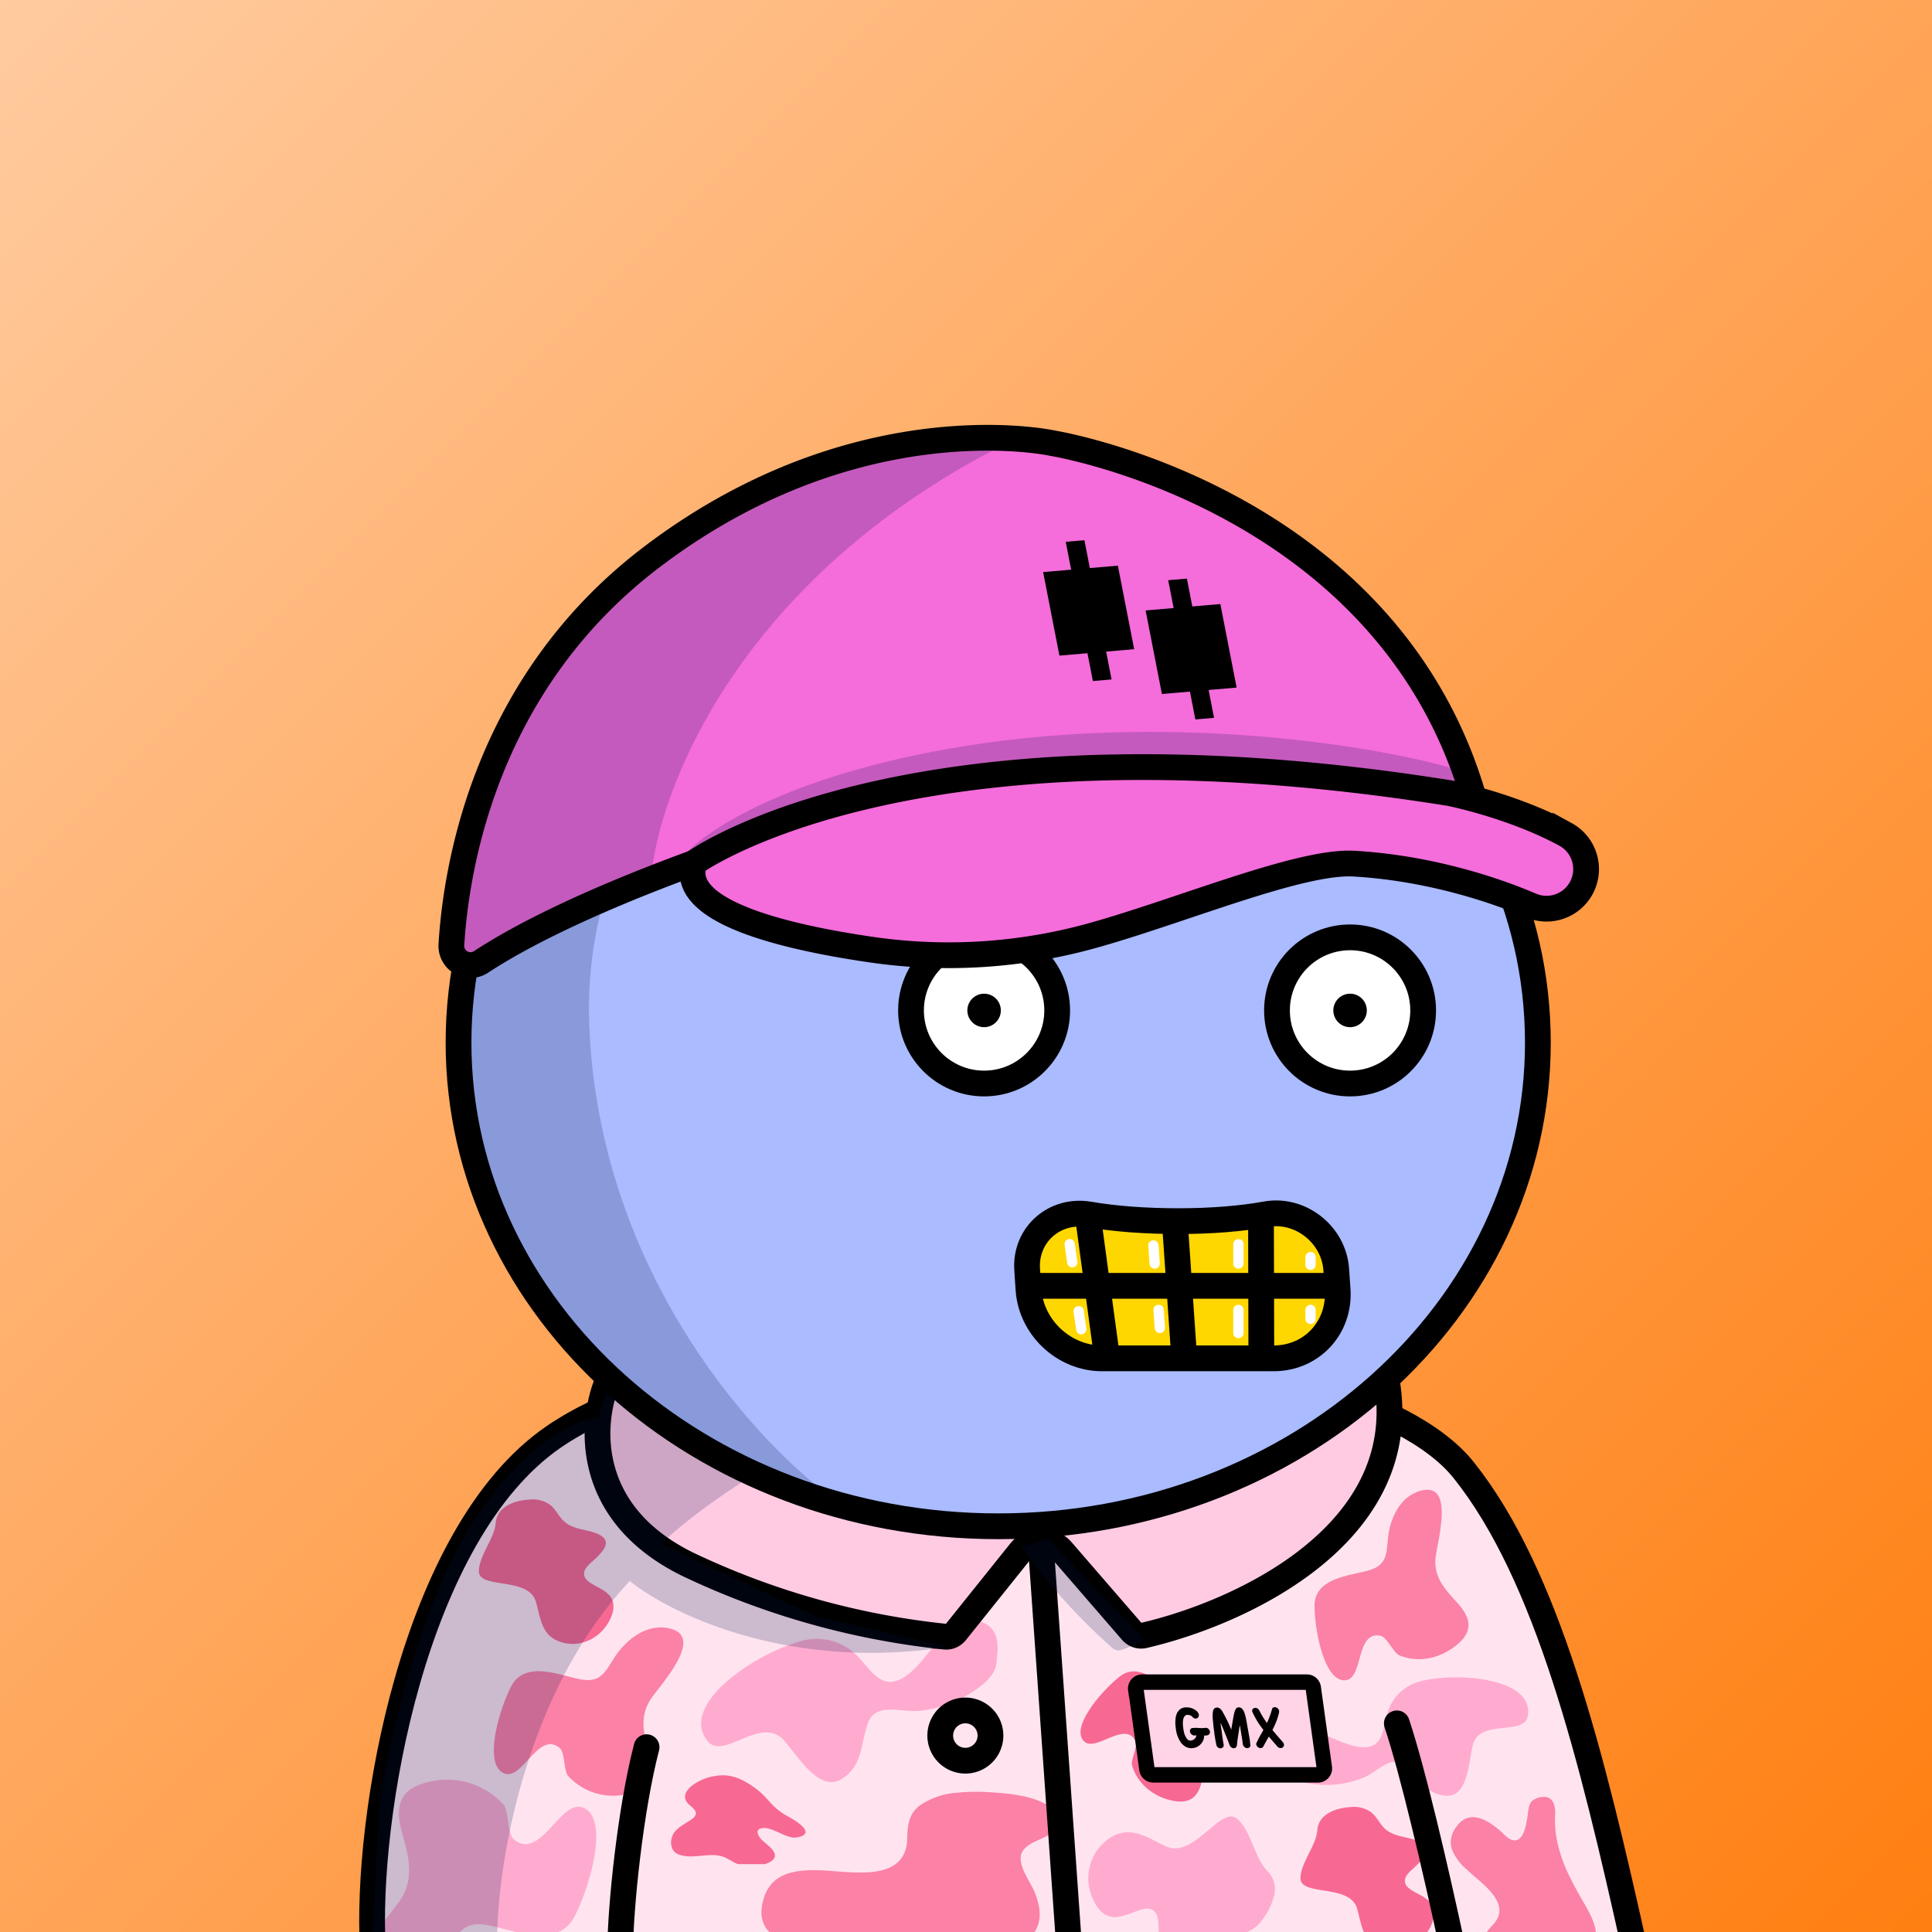 <svg
      xmlns="http://www.w3.org/2000/svg"
      preserveAspectRatio="xMidYMin meet"
      fill="none"
      viewBox="0 0 1500 1500"
    >
      <rect x="0" y="0" width="1500" height="1500" fill="#808080" stroke="none"/>
      <g>
      <path fill="url(#prefix__paint0_linear_53_30459)" d="M0 0h1500v1500H0z"/><defs><linearGradient id="prefix__paint0_linear_53_30459" x1="0" y1="0" x2="1500" y2="1500" gradientUnits="userSpaceOnUse"><stop stop-color="#FFCB9F"/><stop offset="1" stop-color="#FF7F11"/></linearGradient></defs>
      <g clip-path="url(#a)"> <path fill="#FFE4F0" d="m291.7 1503 6-91.4L329 1275l34.1-81.7 51.9-68.9 48-17.9 9.8-36s114 126.5 343.2 113.6c0 0 175.5-31.1 254.8-107l17.3 30 54.2 42.3 36 68.4 44.4 116.4 41.5 168.3-972.5.4Z"/> <path fill="#F76993" d="M623.3 1425.2c-1.8.8-3.7 1.3-5.7 1.5-3.5.5-9.2-2.2-12-3.5-4.2-1.8-9.8-4.8-14.5-3.7-.7.1-1.3.4-1.9.8a2.9 2.9 0 0 0-.8 3.3c.4 1.3 1.1 2.6 2 3.7 3.2 3.7 8.3 6.4 10.6 10.8 2.5 4.9-2.6 7.7-6.6 9l-.6.2H573c-3.8-1.3-7-3.9-10.7-5.4-5.2-2.1-11-1.7-16.6-1.2-6.5.6-13 1.4-19-1-6.9-2.7-7-11.7-3.2-17 2.7-3.7 7-6 10.7-8.4 2.5-1.6 7.2-4.1 5.8-7.7-1.4-3.6-6.1-5.2-7.6-9-2.3-5.6 3.2-10.3 7.4-13 7-4.4 15.3-6.6 23.6-6.2 5.6.5 11 2.3 15.9 5.3 2 1.1 4 2.4 5.8 3.7 9.8 6.9 12 12.3 19 17.8a48 48 0 0 0 7 4.7c5 2.7 12.8 7.4 14.1 11.3.6 1.5.1 3-2 4Z"/> <path fill="#FB81A6" d="M823.2 1414.3c-.6 5-6.1 8.9-11.3 11.6-4 2.2-9.9 4.1-14.1 7.3-2.6 2-4.6 4.4-5.2 7.5-.1 1-.2 2-.1 3 .4 8.6 8.1 18.6 11 25.9 4.2 10.6 6 22.1-1 31.4H598.2a22 22 0 0 1-7-17.2c.1-2.3.4-4.7 1-7 6.4-29.3 38-25.3 61-23.6 18 1.3 41 2.2 48.6-13.8a26.2 26.2 0 0 0 2.5-11.2c.3-10.6.9-19.9 10.2-26.7a58.3 58.3 0 0 1 28.1-9.6c8.8-.9 17.6-1 26.3-.4 15.5 1 39.8 3 51.1 15.4 1.4 1.3 2.3 3 2.9 4.7.2 1 .3 1.8.2 2.8Zm415.9 86.7h-85.4c1.6-2.4 3.4-4.6 5.4-6.6 12.6-13.5-1.3-26.3-12-35.6-2.5-2.1-5.3-4.5-8-7a42.8 42.8 0 0 1-11.4-14.8c-2-5.3-2-11.2 2.2-17.6l.6-.8c6-8.7 13.6-9.1 21-6 5 2.1 10 5.9 14.2 9.7 3.4 3.2 8.6 9 13.6 5.5 4.5-3.3 5.6-11.6 6.5-16.6.5-2.6.6-6.1 1.5-9.1.4-1.6 1.3-3 2.4-4a15 15 0 0 1 8.4-3c1.2-.1 2.4 0 3.5.4 3.7 1.3 6.5 5.4 5.7 15.1a81.8 81.8 0 0 0 2.2 21.4c2 8.4 5 16.5 8.8 24.3a337 337 0 0 0 8.3 15.7c4.8 8.5 11.7 18.7 12.5 29Z"/> <path fill="#FFABCF" d="M748.1 1257.7c-9.8.4-18.6 15.3-24.2 21.8-7.7 9-18.2 24.4-31 26.2-11.6 1.5-19.6-12.4-26.6-19.3a44 44 0 0 0-44.6-12.2c-35.5 9.7-94.7 49-72.5 77.4 12.5 16 41.8-20.8 59.8 0 11 12.7 27.2 39.8 44 29.9 16.8-10 15-26.7 20.6-43 6-17.6 26-8.7 40.3-10.2a93 93 0 0 0 40.4-14.2c8-5.1 18.7-13 19.4-23.6.5-7.8 7-34.3-25.6-32.8Zm258.9 85c7-3.5 19.3 3.6 25.8 6.1 9 3.5 22.6 10.4 32.4 6.7 9-3.5 9.2-16.5 11.6-24.3a35.9 35.9 0 0 1 27-26.1c29.3-7 87.2-2 82.4 27-2.7 16.4-38.1 1.5-42.9 23.5-2.9 13.3-4 39.1-19.9 38.6-15.9-.5-21.2-13.3-31.5-22.8-11.1-10.2-22 4-32.9 8.6a76 76 0 0 1-34.5 5.6c-7.7-.5-18.5-2.1-23-9.3-3.5-5.5-18.5-22 5.4-33.6Z"/> <path fill="#FB81A6" d="M504.7 1320c6.7-10.7 44.9-50.3 13.7-56-16.5-3-31.2 8.4-40.1 21-4 5.6-7.2 13-13 17-5.8 3.8-13.2 2.3-19.7.7-16.2-4-39.5-12.2-49.1 7.3-10.6 21.5-20.8 61.4-4.6 67 14 4.9 26-33.2 42.5-20 4.3 3.4 3.3 18 6.6 21.7a47.3 47.3 0 0 0 48.6 13.5c17.1-4.4 18.6-16.3 14.3-31.5-4-14-7.5-27.3.8-40.6Z"/> <path fill="#F76993" d="M948.8 1348c9-6 52.5-23 30.5-38.4-11.7-8.2-27-4.6-38.5 2-5 3-10 7.5-16 8.5-5.8 1-11-2.8-15.4-6.4-11.2-8.8-26.2-23.4-40.5-11.7-15.8 12.8-37.8 40-27.2 50 9 8.7 31.7-16.4 39.8-.4 2.2 4.1-3.8 15-2.6 19 4.4 15 17.5 25 32.7 27.7 14.8 2.6 20.2-6 22.2-19.2 2-12.3 3.9-23.8 15-31.1Z"/> <path fill="#FFABCF" d="M989 1472.3a48.2 48.2 0 0 1-8.6 17.7 27.7 27.7 0 0 1-14.6 11h-66.1l-.2-3.2c-.1-4.7.1-11.9-4.5-14.8-4.6-2.8-11.2.3-15.6 2-5.7 2-12 4.7-18.2 2.8-6.8-2-11-8.9-13.4-15.1a37.6 37.6 0 0 1 14-45.8c15.7-10 28.4-.6 43 6.4 7 3.4 14 1.4 20.6-2.6a97 97 0 0 0 10.9-8.2c9.6-8 18-16 24.5-10.2 4.5 4 7.6 10.2 10.5 16.8 3.8 8.8 7.1 18 12.5 23.3a20.3 20.3 0 0 1 5.3 20Z"/> <path fill="#FB81A6" d="M1114.5 1209.9c1-11.8 16-60.7-12.2-52.3-15 4.5-22.4 20.1-24.4 34.4-1 6.2-.5 13.7-3.7 19.4-3.1 5.7-9.9 7.6-16 9-15 3.5-37.8 6.5-37.6 26.7.3 22.2 8.6 59.6 24.4 57.4 13.7-1.9 7.5-38.4 26.8-34.5 5 1 10.3 13.5 14.6 15.2 15.8 6.5 33.2 2 46-9.2 12.3-10.9 8.5-21.3-1.4-32.1-9.3-10-17.8-19.5-16.5-34Z"/> <path fill="#FFABCF" d="M446.6 1487c-3.8 7.7-9.3 12-15.7 14a52.8 52.8 0 0 1-25.6 0c-7-1.4-14-3.4-20.1-4.9-8.2-2-17.2-4-24.7 1-1.6 1.1-3 2.4-4.4 3.9h-64.4c2.4-3.6 5-7 7.4-10.3 5.2-7 10-12.8 12.2-16.3 10.4-16.6 6-33.2 1-50.8-5.4-19-3.5-33.8 17.9-39.4a59.3 59.3 0 0 1 60.8 17c4 4.7 2.8 22.9 8.2 27.1 20.7 16.4 35.6-31.1 53.1-25 20.3 7 7.5 57-5.7 83.7Z"/> <path fill="#F76993" d="M416.2 1244c3.6 13.2 4.5 26.5 19.7 31 14.8 4.5 29.8-3 37-16.2 2.7-5 4.8-11.5 2.3-17-2.2-5-7.4-7.5-11.9-10-3.4-2-9.1-4.5-9.8-9-.7-4.5 4-8.4 7-11 6.4-6 16.3-15 4.1-20.6-9.5-4.5-21-3.1-28.4-11.8-3.1-3.6-5.3-8-9.2-11.1a23.2 23.2 0 0 0-16.2-4c-11.6.7-25 5.4-26 18.5-.7 11-12.8 25-13 36.9-.3 14.6 39 3.9 44.4 24.3Zm694.8 251.3a36.8 36.8 0 0 1-3.5 5.7h-48.2c-2.6-5.5-3.7-12.1-5.5-18.7-1.7-6.4-6.7-9.7-12.8-11.7-13.2-4.3-31.5-2.5-31.3-12.5.2-10.7 10-22.9 12.4-33.2.3-1.2.5-2.3.6-3.5.8-13 14.2-17.6 25.7-18.4a23 23 0 0 1 16.1 4c3.9 3 6 7.5 9.2 11.2 5.8 6.7 14 7.3 21.9 9.4a38 38 0 0 1 6.3 2.2c10.4 5 4.4 12.2-1.5 17.9l-2.6 2.5c-3 2.7-7.7 6.5-7 11 .7 4.5 6.3 7 9.8 9 1.8 1 3.8 2 5.7 3.3a16 16 0 0 1 6.1 6.6c2.2 4.9.7 10.5-1.5 15.2Z"/> <path stroke="#000" stroke-linecap="round" stroke-miterlimit="10" stroke-width="20" d="m807.8 1195.5 21.5 305.5"/> <path stroke="#000" stroke-miterlimit="10" stroke-width="20" d="M749.5 1367a19.5 19.5 0 1 0 0-39 19.5 19.5 0 0 0 0 39Z"/> <path fill="#FFD4E7" stroke="#000" stroke-width="12" d="M881.8 1311.7a5 5 0 0 1 5-5.7h127.9a5 5 0 0 1 4.9 4.3l8.6 62a5 5 0 0 1-5 5.7H895.5a5 5 0 0 1-5-4.3l-8.6-62Z"/> <path fill="#000" d="M939.3 1344a2.6 2.6 0 0 1-.3 2.2 2.3 2.3 0 0 1-1.8 1.1 12.7 12.7 0 0 1-2.3.2c0 1.2-.2 2.5-.7 3.6a10 10 0 0 1-5.3 5.4 10 10 0 0 1-3.8.8h-.2c-1.5 0-3-.4-4.3-1.1-1.4-.8-2.6-1.8-3.6-3.1a22.9 22.9 0 0 1-4.1-11.3c-.4-2.4-.5-4.9-.2-7.3.1-1.8.7-3.6 1.5-5.2l1.4-1.7a7.8 7.8 0 0 1 5.7-2 11.7 11.7 0 0 1 7.7 2.8 5 5 0 0 1 1.8 3 2.5 2.5 0 0 1-.6 2l-.8.7-1 .2a3 3 0 0 1-1.8-.6 4 4 0 0 1-1.3-1.3 7.3 7.3 0 0 0-1.9-.8l-1.2-.2c-.5 0-1 0-1.3.2-1 .4-1.5 1.2-2 2.4-.6 1.8-.7 4.4-.2 7.8.2 1.9.6 3.6 1.2 5.3.4 1 1 1.9 1.5 2.7a3.6 3.6 0 0 0 2.8 1.6 5 5 0 0 0 3.5-1.6 7 7 0 0 0 1.3-2.4h-1.8c-.8 0-1.6-.4-2.2-1-.6-.5-1-1.3-1.1-2a2.5 2.5 0 0 1 1.4-2.7 58.4 58.4 0 0 1 2.4-.2h1.3l3.1.2c1.3 0 2.5 0 3.7-.2.8-.1 1.6.1 2.2.6.7.5 1.1 1.2 1.3 2Zm8.3 13.4a3.4 3.4 0 0 1-3.3-3 333 333 0 0 1-.7-3.6l-.6-3.8-.6-4.5a334.8 334.8 0 0 1-.9-9 31 31 0 0 1 .2-4.6l.3-1.2a3.6 3.6 0 0 1 1.5-1.7l1.2-.3a4.2 4.2 0 0 1 2.8 1.1l.7.7.6.8a124 124 0 0 1 7.2 14.7l.1-1.2.2-1a271.8 271.8 0 0 1 1.6-9.1l.4-1.9a13.8 13.8 0 0 1 1-2.6c.1-.4.4-.8.7-1a3 3 0 0 1 1.2-.6h1.4l1.4.7.9 1 .8 1.3.7 1.9a51 51 0 0 1 1.5 6.5 1972.6 1972.6 0 0 0 2.4 13.5 240 240 0 0 1 .5 5 2.4 2.4 0 0 1-2.5 1.7c-.8 0-1.6-.3-2.2-.9-.6-.5-1-1.3-1.2-2l-.4-3.5-.6-3.5a210.5 210.5 0 0 0-1.3-7.8l-.4 2-.3 2.2a166.5 166.5 0 0 0-1.6 11.5 2.4 2.4 0 0 1-2.4 2.1c-.8 0-1.4-.3-2-.7-.5-.4-1-1-1.2-1.6a164 164 0 0 0-1.3-3.5l-1.4-3.5-1.7-4.2-1.4-3.4-1.2-2.8a42.4 42.4 0 0 0 .7 5.8 213.2 213.2 0 0 0 1.6 11 2.5 2.5 0 0 1-.4 2.1l-.9.7-1 .2h-.1Zm43.3-31.7a3.5 3.5 0 0 1 2.2 2.6v1.2a55.2 55.2 0 0 1-5.2 13.6 229.2 229.2 0 0 0 7.7 9l.3.4c.6.6.9 1.4 1 2.2a2.6 2.6 0 0 1-1 2c-.4.3-1 .5-1.6.5-.4 0-.9 0-1.3-.3-.5-.2-.9-.5-1.2-.8l-.3-.4a1179 1179 0 0 1-6.4-7.4l-.5.8-.4.8a161.3 161.3 0 0 0-3.3 6 2 2 0 0 1-1 1c-.3.3-.8.4-1.2.3-.7 0-1.2-.1-1.7-.5a3.4 3.4 0 0 1-1.7-3 287.6 287.6 0 0 0 2-4.2l1.7-3 1-1.7.9-1.7a65.9 65.9 0 0 1-8.7-14.3v-1.2l.6-1 1-.5a3 3 0 0 1 2.2.2 4 4 0 0 1 1.7 1.7 59.9 59.9 0 0 0 6 9.7 72.8 72.8 0 0 0 4.1-11.4c.2-.2.5-.5.8-.6l1.2-.3c.3 0 .7.1 1 .3Z"/> <path stroke="#000" stroke-linecap="round" stroke-width="20" d="M289.5 1513.5c-6-101.5 31-323 140.5-398 158.5-108.5 616.5-87 706.5 26 65 81.5 99.5 222.5 132.5 371M1084.5 1338c12.3 37 29.5 110.3 43.5 175.5m-646.5 0c.3-32.8 7.7-107.6 20.5-157"/> <path fill="#FFCBE3" d="m467.6 1111.5 7.4-39 62.5-15.5 72-5.5 53-8h147l104.5 8 107 8.1 53.6 19-3.8 40.8-21.3 55-90.7 68.1-76.5 24.3-62.8-69.8a20 20 0 0 0-31.6 2.5l-44 67.3-58.9 2.7-143.7-46.2-68.6-65.1-5.1-46.7Z"/> <path stroke="#000" stroke-width="20" d="M535 1215c-83.6-40.4-76.5-113.2-62.5-144.5 266-49.2 513.5-20.2 604 .5 21.4 119.7-113.1 181.3-188.3 198.7-3.5.9-7.2-.4-9.6-3.2l-54.1-62.5a21 21 0 0 0-32.3.6l-50 62.4c-2 2.5-5 4-8.3 3.7A610.8 610.8 0 0 1 535 1215Z"/> <path fill="#001647" fill-opacity=".2" d="M489 1227.5c-82.4 87.6-103 222.5-103 279h-97l5.5-106.5c6.7-44.8 30.2-150.7 71-215.5 40.8-64.8 83-83 99-84l9-27h22l52.5-13 150-15h113.5c-160.4 46.4-265.5 121.3-298 153l120 56.5 103 23.5c-123.6 19.6-216.5-25.8-247.5-51Zm374.4 51.8A467.2 467.2 0 0 1 793 1201l21-6 74.5 78c-8.6 4.5-14.4 7-18 8-2.5.9-5.1 0-7.1-1.7Z"/> </g> <defs> <clipPath id="a"> <path fill="#fff" d="M0 0h1500v1500H0z"/> </clipPath> </defs>
      <g clip-path="url(#prefix__clip0_299_662)"><path d="M775 1185c231.41 0 419-168.12 419-375.5 0-207.383-187.59-375.5-419-375.5-231.407 0-419 168.117-419 375.5 0 207.38 187.593 375.5 419 375.5z" fill="#ABF"/><path d="M457.5 796c7.6 194 131.833 327.5 193 370l-130-55.5L438 1034l-57.5-89.5-27-106 11-104L394 662l45-82.5 83.5-69.5 109-54.182 28.5-1C569.452 513.314 451.119 633.132 457.5 796z" fill="#001647" fill-opacity=".2"/><path d="M775 1185c231.41 0 419-168.12 419-375.5 0-207.383-187.59-375.5-419-375.5-231.407 0-419 168.117-419 375.5 0 207.38 187.593 375.5 419 375.5z" stroke="#000" stroke-width="20"/></g><defs><clipPath id="prefix__clip0_299_662"><path fill="#fff" d="M0 0h1500v1500H0z"/></clipPath></defs>
      <g clip-path="url(#prefix__clip0_53_29421)"><path d="M914.5 1067.2a53.704 53.704 0 0049.612-33.15 53.7 53.7 0 00-39.136-73.217 53.701 53.701 0 00-55.126 22.834 53.696 53.696 0 00-4.962 50.383 53.569 53.569 0 0011.64 17.42 53.673 53.673 0 0017.422 11.64 53.676 53.676 0 0020.55 4.09z" fill="#fff" stroke="#000" stroke-width="20" stroke-miterlimit="10" stroke-linecap="round"/><path d="M764.05 841.24c31.336 0 56.74-25.404 56.74-56.74 0-31.337-25.404-56.74-56.74-56.74-31.337 0-56.74 25.403-56.74 56.74 0 31.336 25.403 56.74 56.74 56.74zM1048.19 841.24c31.34 0 56.74-25.404 56.74-56.74 0-31.337-25.4-56.74-56.74-56.74-31.34 0-56.74 25.403-56.74 56.74 0 31.336 25.4 56.74 56.74 56.74z" fill="#fff" stroke="#000" stroke-width="20" stroke-miterlimit="10"/><path d="M764.05 797.5c7.18 0 13-5.82 13-13s-5.82-13-13-13-13 5.82-13 13 5.82 13 13 13zM1048.19 797.5c7.18 0 13-5.82 13-13s-5.82-13-13-13-13 5.82-13 13 5.82 13 13 13z" fill="#000"/></g><defs><clipPath id="prefix__clip0_53_29421"><path fill="#fff" d="M0 0h1500v1500H0z"/></clipPath></defs>
      <g clip-path="url(#prefix__clip0_53_26664)"><path d="M1086 1014c0 39.21-75.66 71-169 71-93.336 0-169-31.76-169-71 0-39.241 75.664-101 169-101 93.34 0 169 61.788 169 101z" fill="#ABF"/><path d="M797.83 990.76s-2.26-46.71 35.63-47.76l12.4-.07 3.7 53.67-51.73-5.84zM796.078 999.77h59.58l3.78 54.84-37.21-2.24-13.26-25.18-12.89-27.42z" fill="gold"/><path d="M845.859 942.93l34.49 8.62 26.47-3.52 5.08 50.29-56.24 1.45-9.8-56.84z" fill="gold"/><path d="M910.488 947.172h68.54l.03 51.15h-67.16l-1.41-51.15zM983.589 944.871l17.001 2.3 24.03 9.66 9.05 28.5-.91 12.99h-53.701l4.53-53.45z" fill="gold"/><path d="M849.559 996.602l62.34 1.72 7.38 54.048-59.84 2.24-9.88-58.008zM918.461 999.77h64.2l-8.03 54.84-55.35-2.24-.82-52.6z" fill="gold"/><path d="M975.289 994.512l63.171 5.26-6.4 30.408-34.761 26.48-17.86-2.05-4.15-60.098z" fill="gold"/><path d="M797.489 985.841c-1.87-27.17 21.28-47.59 48.37-42.91 20 3.45 43.93 5.16 69 5.16s48.63-1.84 68.06-5.36c26.511-4.82 52.631 15.6 54.521 42.87l1.08 15.709c2 29.44-20.17 53.3-49.601 53.3h-133.4c-29.43 0-54.94-23.86-57-53.3l-1.03-15.469zM798.352 998.309h234.408M912.512 954.172l6.78 98.198M845.031 947.172l14.26 105.198M979.031 947.172l.26 105.198" stroke="#000" stroke-width="20" stroke-miterlimit="10"/><path d="M830.5 966l2 14m63-13l1 14m-59 37l2 14m60-15l1 14m61-65v15m0 36v18m56-59v6m0 35v7" stroke="#fff" stroke-width="8" stroke-linecap="round"/></g><defs><clipPath id="prefix__clip0_53_26664"><path fill="#fff" d="M0 0h1500v1500H0z"/></clipPath></defs>
      <g clip-path="url(#prefix__clip0_53_24862)"><path d="M452.064 482.151c-104.889 112.873-101.3 246.773-101.3 246.773-.418 14.067 14.974 20.397 14.974 20.397l128.995-56.526 35.64-18.862 22.431 26.917c19.108 7.81 57.922 23.728 60.315 24.924 2.393 1.196 62.807 13.791 92.716 19.939 40.542-1.828 141.266-12.861 219.825-42.37 78.56-29.51 139.07-28.579 159.51-24.425 20.77 5.815 72.58 18.044 113.65 20.437 41.08 2.393 26.42-33.896 13.96-52.339l-23.93-13.958-46.35-19.421-43.06-91.459s-14.26-48.053-134.689-124.169c-120.43-76.117-240.911-57.175-240.911-57.175s-166.888 28.443-271.776 141.317z" fill="#F56CDB"/><path d="M351.5 745.997c1.5-26 11-95.4 37-165 8.167-23.833 47.8-89.7 141-162.5S734 339.83 778 345.997c-204 104-266.667 267-272.5 335.501L398 731.997l-46.5 14zM747.5 579.497c-137.6 22.4-202.667 67-218 86.5l63-22.5 100-33 187.5-20 261 23.5-4-14.5c-49.5-17-217.5-48-389.5-20z" fill="#001647" fill-opacity=".2"/><path d="M846.153 441.048l21.757-1.87 12.653 64.858-21.757 1.869 4.212 21.616-14.506 1.247-4.218-21.616-21.756 1.87-12.653-64.858 21.762-1.87-4.217-21.615 14.506-1.247 4.217 21.616zm79.558 29.8l21.762-1.87 12.642 64.859-21.751 1.869 4.218 21.615-14.506 1.247-4.218-21.616-21.762 1.87-12.647-64.858 21.756-1.869-4.218-21.622 14.506-1.246 4.218 21.621z" fill="#000"/><path d="M539.057 669.816c-90.931 33.368-140.28 60.355-165.592 77.034a14.876 14.876 0 01-21.267-5.398 14.877 14.877 0 01-1.743-7.931c4.167-68.221 30.198-205.29 154.526-300.249 153.121-116.981 298.086-91.968 311.047-89.416.757.15 1.505.289 2.273.419 20.008 3.579 261.459 51.203 326.179 276.153" stroke="#000" stroke-width="20" stroke-miterlimit="10"/><path d="M538.667 671.046c.23-.788.634-1.409 1.312-1.871 13.787-9.381 183.305-117.499 585.401-53.422 0 0 48.7 9.6 90.07 32.062a30.695 30.695 0 0114.53 17.606 30.714 30.714 0 01-1.62 22.769 30.738 30.738 0 01-16.88 15.365 30.744 30.744 0 01-22.83-.52c-33.33-14.266-83.32-29.41-137.41-32.5-42.02-2.403-134.701 36.887-203.629 55.998A416.341 416.341 0 01676.515 737.3c-69.469-10.096-148.504-29.738-137.848-66.254z" stroke="#000" stroke-width="20" stroke-miterlimit="10"/></g><defs><clipPath id="prefix__clip0_53_24862"><path fill="#fff" d="M0 0h1500v1500H0z"/></clipPath></defs>
      
    </g>
    </svg>
